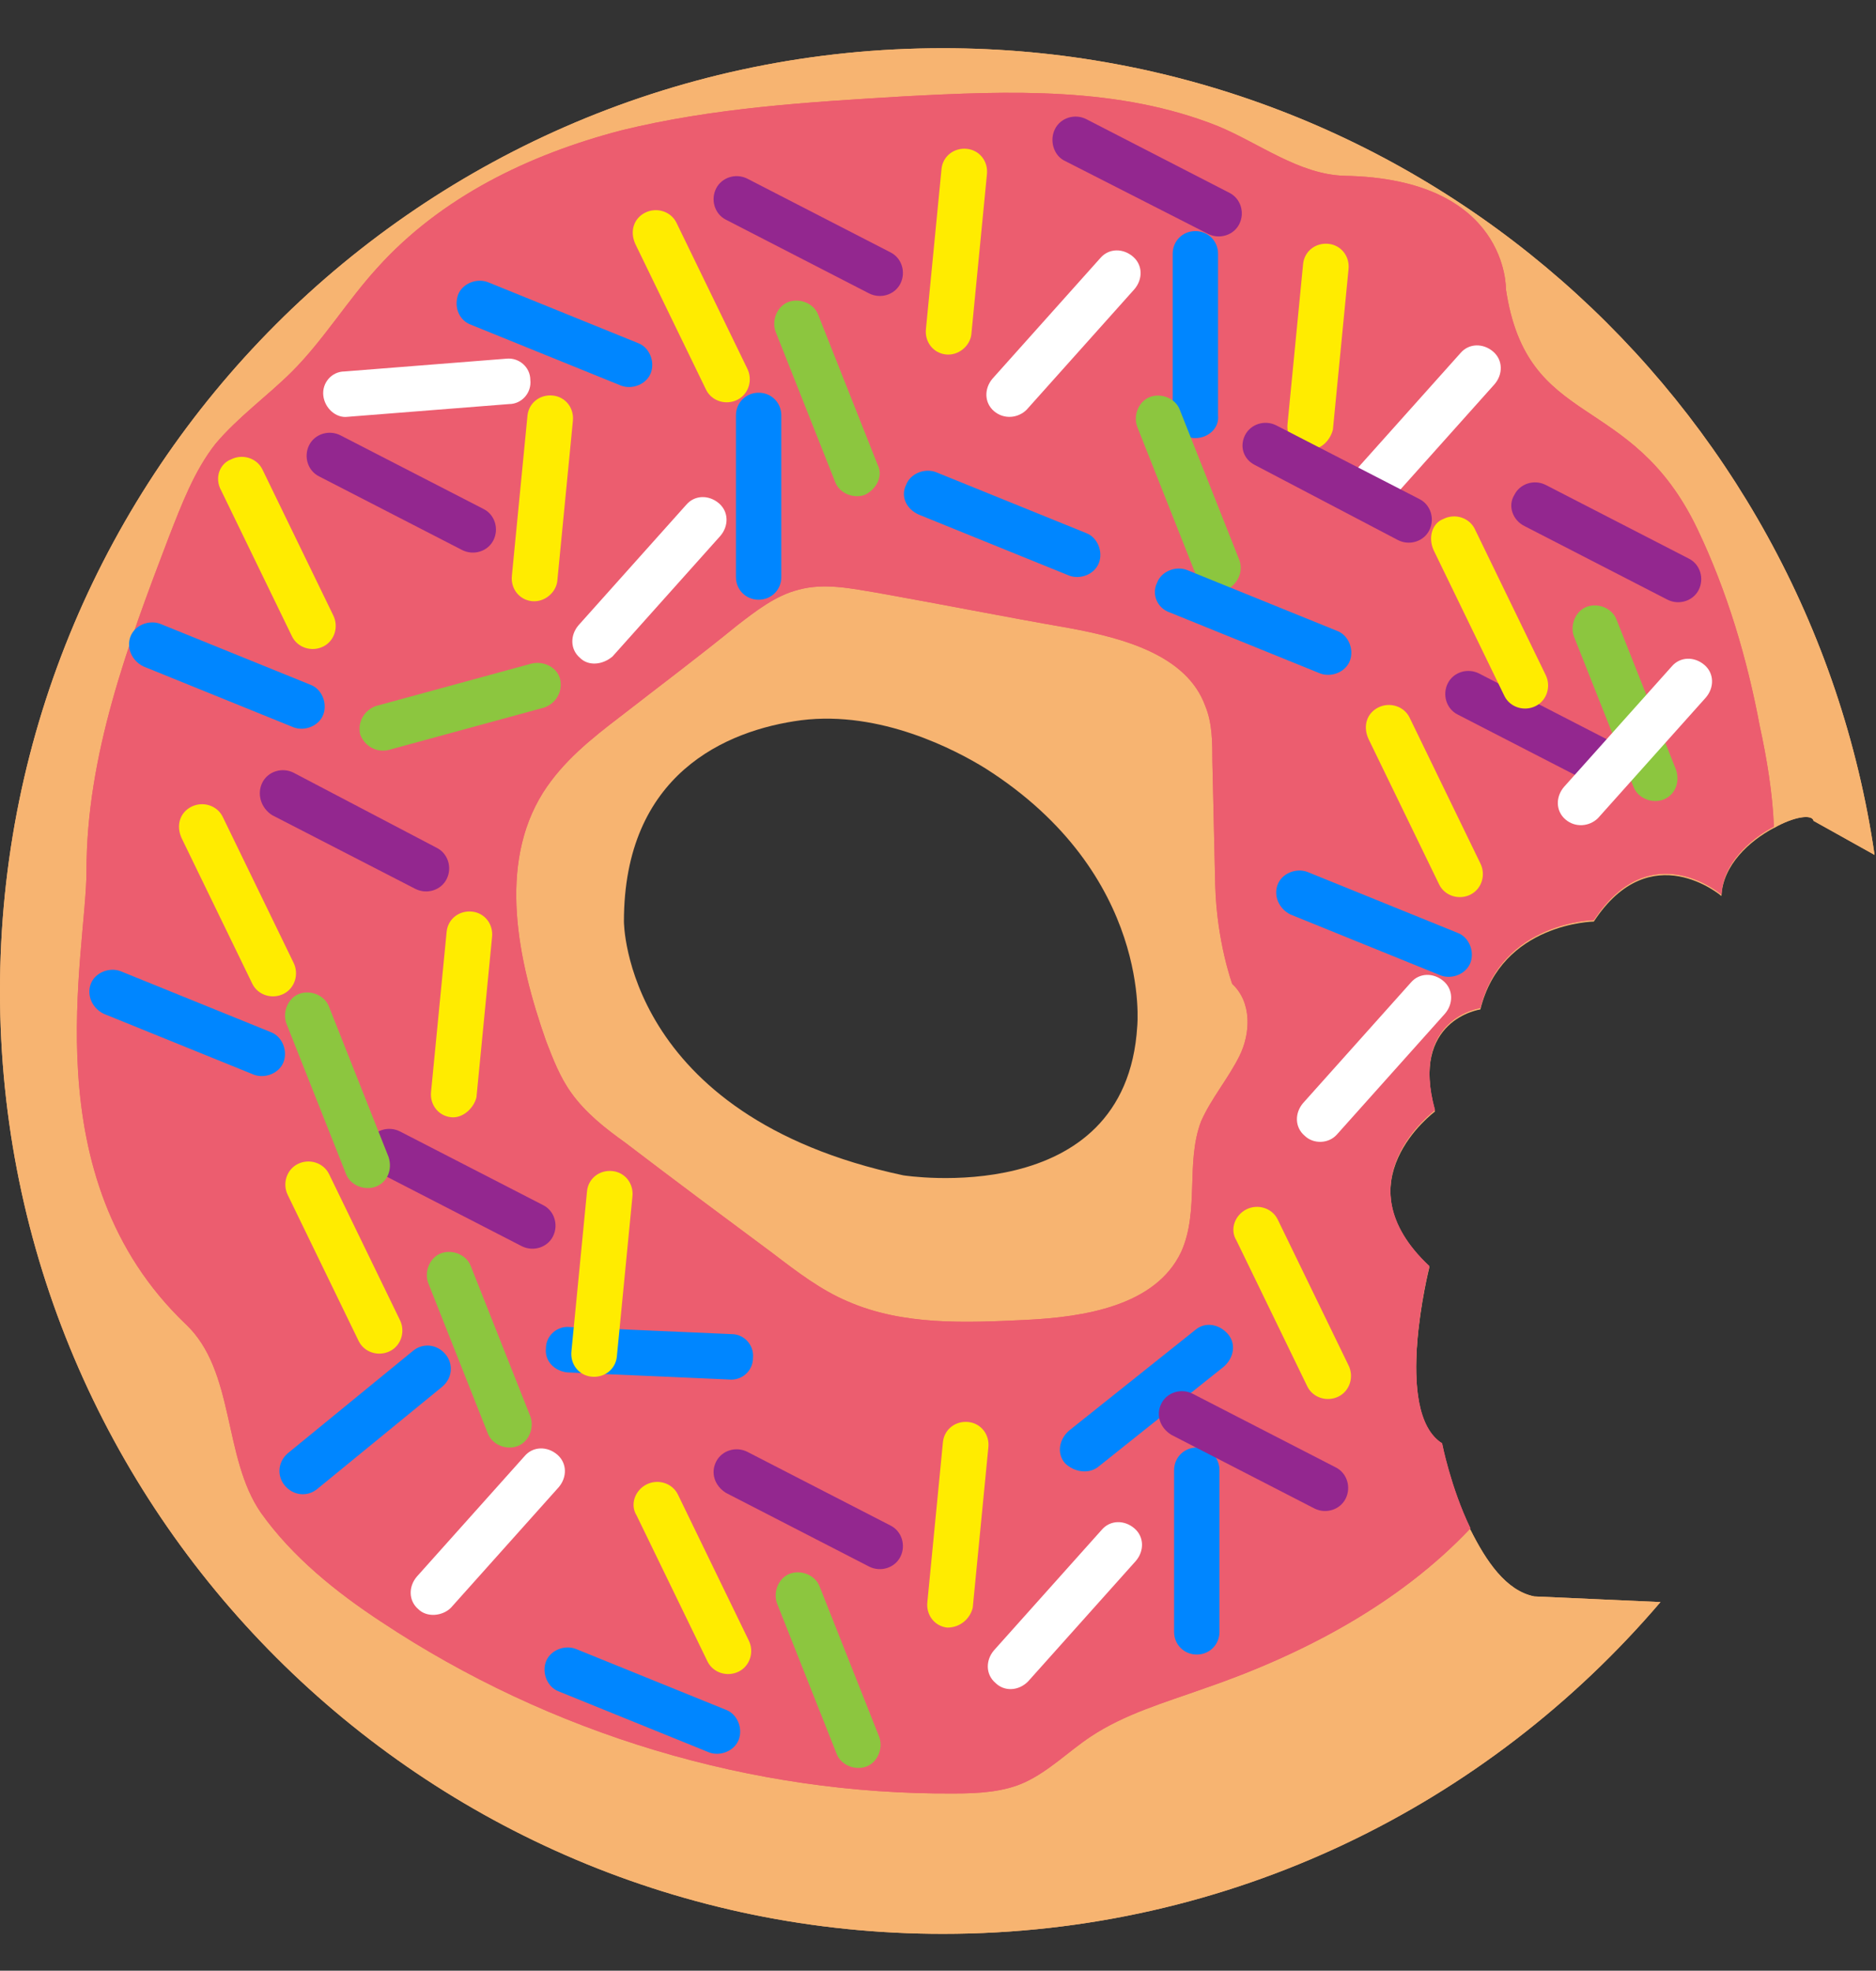 <?xml version="1.0" encoding="utf-8"?>
<!-- Generator: Adobe Illustrator 19.0.0, SVG Export Plug-In . SVG Version: 6.00 Build 0)  -->
<svg version="1.1" id="Layer_1" xmlns="http://www.w3.org/2000/svg" xmlns:xlink="http://www.w3.org/1999/xlink" x="0px" y="0px"
	 viewBox="69 31.2 132.3 139" style="enable-background:new 69 31.2 132.3 139;" xml:space="preserve">
<rect x="69" y="31.2" width="132.3" height="139" fill="#333333" stroke="none"/>
<style type="text/css">
	.st0{fill:#F7B471;}
	.st1{fill:#EC5D6F;}
	.st2{fill:#0086FF;}
	.st3{fill:#FFFFFF;}
	.st4{fill:#FFEC00;}
	.st5{fill:#8CC63F;}
	.st6{fill:#93278F;}
</style>
<path class="st0" d="M135.5,34.6C98.7,34.6,69,64.4,69,101.1c0,36.7,29.8,66.5,66.5,66.5c20.3,0,38.4-9.1,50.6-23.4l-8.9-0.4
	c-2-0.4-3.4-2.5-4.5-4.7c-1.4-2.9-2-6-2-6c-3.5-2.2-0.9-12.5-0.9-12.5c-6.4-6,0.4-11,0.4-11c-1.8-6.5,3.2-7.2,3.2-7.2
	c1.5-6.1,8-6.2,8-6.2c4-6.1,9-1.8,9-1.8c0.1-2.2,2-3.9,3.7-4.8c1.4-0.8,2.7-1,2.8-0.5l4.3,2.4C196.5,59.3,168.9,34.6,135.5,34.6z
	 M113,96.2c0-10.4,7.2-13.5,12.5-14.2c5.6-0.7,10.9,2.1,13,3.4c11.8,7.5,10.7,18.2,10.7,18.2c-0.8,13-16.5,10.5-16.5,10.5
	C113,109.9,113,96.2,113,96.2z"/>
<path class="st0" d="M135.5,34.6C98.7,34.6,69,64.4,69,101.1c0,36.7,29.8,66.5,66.5,66.5c20.3,0,38.4-9.1,50.6-23.4l-8.9-0.4
	c-2-0.4-3.4-2.5-4.5-4.7c-5,5.3-11.8,8.9-18.8,11.3c-2.7,0.9-5.6,1.7-8,3.4c-1.6,1.1-2.9,2.5-4.6,3.2c-1.6,0.7-3.3,0.8-5,0.8
	c-14.3,0.1-28.5-4.1-40.4-12.1c-3.2-2.1-6.3-4.6-8.5-7.7c-2.8-3.9-1.9-10-5.3-13.3c-10.9-10.4-7-26.1-7-32c0-8.1,2.9-15.9,5.8-23.5
	c0.9-2.3,1.8-4.7,3.3-6.6c1.5-1.9,3.6-3.4,5.4-5.1c2.2-2.2,3.9-5,6-7.3c4.5-5,10.7-8,17.2-9.7c6.5-1.7,13.2-2.1,19.9-2.4
	c7.5-0.4,15.3-0.8,22.2,2.1c3,1.2,5.7,3.5,8.9,3.5c11.6,0.3,11.4,8,11.4,8c1.5,10,8.8,7.1,13.5,16.9c2.1,4.4,3.5,9.1,4.4,13.9
	c0.5,2.3,0.8,4.7,1,7.1c1.4-0.8,2.7-1,2.8-0.5l4.3,2.4C196.5,59.3,168.9,34.6,135.5,34.6z"/>
<path class="st1" d="M188.7,68.5c-4.7-9.8-12-6.9-13.5-16.9c0,0,0.2-7.8-11.4-8c-3.2-0.1-6-2.3-8.9-3.5c-7-2.8-14.7-2.5-22.2-2.1
	c-6.7,0.4-13.4,0.8-19.9,2.4c-6.5,1.7-12.7,4.7-17.2,9.7c-2.1,2.3-3.8,5.1-6,7.3c-1.7,1.7-3.8,3.2-5.4,5.1c-1.5,1.9-2.4,4.3-3.3,6.6
	c-2.9,7.6-5.8,15.4-5.8,23.5c0,5.9-3.9,21.6,7,32c3.5,3.3,2.6,9.4,5.3,13.3c2.2,3.1,5.3,5.6,8.5,7.7c11.9,7.9,26.1,12.2,40.4,12.1
	c1.7,0,3.5-0.1,5-0.8c1.7-0.8,3.1-2.2,4.6-3.2c2.4-1.6,5.2-2.4,8-3.4c7-2.4,13.8-6,18.8-11.3c-1.4-2.9-2-6-2-6
	c-3.5-2.2-0.9-12.5-0.9-12.5c-6.4-6,0.4-11,0.4-11c-1.8-6.5,3.2-7.2,3.2-7.2c1.5-6.1,8-6.2,8-6.2c4-6.1,9-1.8,9-1.8
	c0.1-2.2,2-3.9,3.7-4.8c-0.1-2.4-0.5-4.8-1-7.1C192.2,77.6,190.8,72.9,188.7,68.5z M156.4,105.7c-0.8,1.6-2,3-2.7,4.6
	c-1.1,2.9-0.1,6.3-1.4,9.2c-1.8,3.8-6.8,4.6-11,4.8c-4.2,0.2-8.6,0.4-12.5-1.3c-1.9-0.8-3.6-2.1-5.3-3.4c-3.5-2.6-7-5.2-10.4-7.8
	c-1.4-1-2.8-2.1-3.8-3.5c-0.8-1.1-1.3-2.4-1.8-3.7c-2-5.7-3.4-12.4-0.2-17.5c1.4-2.2,3.4-3.8,5.5-5.4c2.7-2.1,5.5-4.2,8.2-6.4
	c1.3-1,2.7-2.1,4.3-2.5c1.8-0.5,3.7-0.1,5.5,0.2c4.5,0.8,9,1.7,13.6,2.5c3.8,0.7,8.3,1.9,9.6,5.5c0.5,1.2,0.5,2.6,0.5,3.9
	c0.1,4.3,0.1,4.3,0.2,8.7c0.1,4,1.2,7,1.2,7C157.3,101.9,157.2,104.1,156.4,105.7z"/>
<path class="st1" d="M188.7,68.5c-4.7-9.8-12-6.9-13.5-16.9c0,0,0.2-7.8-11.4-8c-3.2-0.1-6-2.3-8.9-3.5c-7-2.8-14.7-2.5-22.2-2.1
	c-6.7,0.4-13.4,0.8-19.9,2.4c-6.5,1.7-12.7,4.7-17.2,9.7c-2.1,2.3-3.8,5.1-6,7.3c-1.7,1.7-3.8,3.2-5.4,5.1c-1.5,1.9-2.4,4.3-3.3,6.6
	c-2.9,7.6-5.8,15.4-5.8,23.5c0,5.9-3.9,21.6,7,32c3.5,3.3,2.6,9.4,5.3,13.3c2.2,3.1,5.3,5.6,8.5,7.7c11.9,7.9,26.1,12.2,40.4,12.1
	c1.7,0,3.5-0.1,5-0.8c1.7-0.8,3.1-2.2,4.6-3.2c2.4-1.6,5.2-2.4,8-3.4c7-2.4,13.8-6,18.8-11.3c-1.4-2.9-2-6-2-6
	c-3.5-2.2-0.9-12.5-0.9-12.5c-6.4-6,0.4-11,0.4-11c-1.8-6.5,3.2-7.2,3.2-7.2c1.5-6.1,8-6.2,8-6.2c4-6.1,9-1.8,9-1.8
	c0.1-2.2,2-3.9,3.7-4.8c-0.1-2.4-0.5-4.8-1-7.1C192.2,77.6,190.8,72.9,188.7,68.5z M156.4,105.7c-0.8,1.6-2,3-2.7,4.6
	c-1.1,2.9-0.1,6.3-1.4,9.2c-1.8,3.8-6.8,4.6-11,4.8c-4.2,0.2-8.6,0.4-12.5-1.3c-1.9-0.8-3.6-2.1-5.3-3.4c-3.5-2.6-7-5.2-10.4-7.8
	c-1.4-1-2.8-2.1-3.8-3.5c-0.8-1.1-1.3-2.4-1.8-3.7c-2-5.7-3.4-12.4-0.2-17.5c1.4-2.2,3.4-3.8,5.5-5.4c2.7-2.1,5.5-4.2,8.2-6.4
	c1.3-1,2.7-2.1,4.3-2.5c1.8-0.5,3.7-0.1,5.5,0.2c4.5,0.8,9,1.7,13.6,2.5c3.8,0.7,8.3,1.9,9.6,5.5c0.5,1.2,0.5,2.6,0.5,3.9
	c0.1,4.3,0.1,4.3,0.2,8.7c0.1,4,1.2,7,1.2,7C157.3,101.9,157.2,104.1,156.4,105.7z"/>
<path class="st2" d="M153.4,147.9L153.4,147.9c-0.9,0-1.6-0.7-1.6-1.6v-11.4c0-0.9,0.7-1.6,1.6-1.6l0,0c0.9,0,1.6,0.7,1.6,1.6v11.4
	C155,147.2,154.3,147.9,153.4,147.9z"/>
<path class="st3" d="M139.2,149.9L139.2,149.9c-0.7-0.6-0.7-1.6-0.1-2.3l7.6-8.5c0.6-0.7,1.6-0.7,2.3-0.1v0c0.7,0.6,0.7,1.6,0.1,2.3
	l-7.6,8.5C140.8,150.5,139.8,150.5,139.2,149.9z"/>
<path class="st4" d="M135.8,146L135.8,146c-0.9-0.1-1.5-0.9-1.4-1.8l1.1-11.3c0.1-0.9,0.9-1.5,1.8-1.4l0,0c0.9,0.1,1.5,0.9,1.4,1.8
	l-1.1,11.3C137.4,145.4,136.7,146,135.8,146z"/>
<path class="st5" d="M130.1,155.8L130.1,155.8c-0.8,0.3-1.8-0.1-2.1-0.9l-4.2-10.6c-0.3-0.8,0.1-1.8,0.9-2.1v0
	c0.8-0.3,1.8,0.1,2.1,0.9l4.2,10.6C131.3,154.5,130.9,155.5,130.1,155.8z"/>
<path class="st2" d="M107.5,148.4L107.5,148.4c0.3-0.8,1.3-1.2,2.1-0.9l10.6,4.3c0.8,0.3,1.2,1.3,0.9,2.1v0
	c-0.3,0.8-1.3,1.2-2.1,0.9l-10.6-4.3C107.6,150.2,107.2,149.2,107.5,148.4z"/>
<path class="st4" d="M114.6,135.9L114.6,135.9c0.8-0.4,1.8-0.1,2.2,0.7l5,10.3c0.4,0.8,0.1,1.8-0.7,2.2l0,0
	c-0.8,0.4-1.8,0.1-2.2-0.7l-5-10.3C113.4,137.3,113.8,136.3,114.6,135.9z"/>
<path class="st6" d="M119.5,134.3L119.5,134.3c0.4-0.8,1.4-1.1,2.2-0.7l10.1,5.2c0.8,0.4,1.1,1.4,0.7,2.2l0,0
	c-0.4,0.8-1.4,1.1-2.2,0.7l-10.1-5.2C119.4,136,119.1,135.1,119.5,134.3z"/>
<path class="st2" d="M144.1,134.4L144.1,134.4c-0.6-0.7-0.4-1.7,0.3-2.3l8.9-7.1c0.7-0.6,1.7-0.4,2.3,0.3v0c0.6,0.7,0.4,1.7-0.3,2.3
	l-8.9,7.1C145.7,135.2,144.7,135,144.1,134.4z"/>
<path class="st4" d="M156.9,116.5L156.9,116.5c0.8-0.4,1.8-0.1,2.2,0.7l5,10.3c0.4,0.8,0.1,1.8-0.7,2.2l0,0
	c-0.8,0.4-1.8,0.1-2.2-0.7l-5-10.3C155.7,117.9,156.1,116.9,156.9,116.5z"/>
<path class="st6" d="M150.9,130.2L150.9,130.2c0.4-0.8,1.4-1.1,2.2-0.7l10.1,5.2c0.8,0.4,1.1,1.4,0.7,2.2l0,0
	c-0.4,0.8-1.4,1.1-2.2,0.7l-10.1-5.2C150.8,131.9,150.5,131,150.9,130.2z"/>
<path class="st2" d="M159.1,93.6L159.1,93.6c0.3-0.8,1.3-1.2,2.1-0.9l10.6,4.3c0.8,0.3,1.2,1.3,0.9,2.1v0c-0.3,0.8-1.3,1.2-2.1,0.9
	L160,95.7C159.2,95.3,158.8,94.4,159.1,93.6z"/>
<path class="st4" d="M166.2,81.1L166.2,81.1c0.8-0.4,1.8-0.1,2.2,0.7l5,10.3c0.4,0.8,0.1,1.8-0.7,2.2v0c-0.8,0.4-1.8,0.1-2.2-0.7
	l-5-10.3C165.1,82.4,165.4,81.5,166.2,81.1z"/>
<path class="st6" d="M171.1,79.4L171.1,79.4c0.4-0.8,1.4-1.1,2.2-0.7l10.1,5.2c0.8,0.4,1.1,1.4,0.7,2.2h0c-0.4,0.8-1.4,1.1-2.2,0.7
	l-10.1-5.2C171,81.2,170.7,80.2,171.1,79.4z"/>
<path class="st5" d="M186.3,87.6L186.3,87.6c-0.8,0.3-1.8-0.1-2.1-0.9L180,76.1c-0.3-0.8,0.1-1.8,0.9-2.1l0,0
	c0.8-0.3,1.8,0.1,2.1,0.9l4.2,10.6C187.5,86.4,187.1,87.3,186.3,87.6z"/>
<path class="st4" d="M170.8,67.8L170.8,67.8c0.8-0.4,1.8-0.1,2.2,0.7l5,10.3c0.4,0.8,0.1,1.8-0.7,2.2h0c-0.8,0.4-1.8,0.1-2.2-0.7
	l-5-10.3C169.7,69.1,170,68.1,170.8,67.8z"/>
<path class="st6" d="M175.8,66.1L175.8,66.1c0.4-0.8,1.4-1.1,2.2-0.7l10.1,5.2c0.8,0.4,1.1,1.4,0.7,2.2l0,0
	c-0.4,0.8-1.4,1.1-2.2,0.7l-10.1-5.2C175.7,67.9,175.3,66.9,175.8,66.1z"/>
<path class="st2" d="M153.3,62.1L153.3,62.1c-0.9,0-1.6-0.7-1.6-1.6V49.1c0-0.9,0.7-1.6,1.6-1.6l0,0c0.9,0,1.6,0.7,1.6,1.6v11.4
	C155,61.4,154.2,62.1,153.3,62.1z"/>
<path class="st3" d="M139.1,60.2L139.1,60.2c-0.7-0.6-0.7-1.6-0.1-2.3l7.6-8.5c0.6-0.7,1.6-0.7,2.3-0.1v0c0.7,0.6,0.7,1.6,0.1,2.3
	l-7.6,8.5C140.8,60.7,139.8,60.8,139.1,60.2z"/>
<path class="st4" d="M135.7,56.2L135.7,56.2c-0.9-0.1-1.5-0.9-1.4-1.8l1.1-11.3c0.1-0.9,0.9-1.5,1.8-1.4l0,0
	c0.9,0.1,1.5,0.9,1.4,1.8l-1.1,11.3C137.4,55.6,136.6,56.3,135.7,56.2z"/>
<path class="st5" d="M130,66.1L130,66.1c-0.8,0.3-1.8-0.1-2.1-0.9l-4.2-10.6c-0.3-0.8,0.1-1.8,0.9-2.1h0c0.8-0.3,1.8,0.1,2.1,0.9
	l4.2,10.6C131.3,64.8,130.8,65.7,130,66.1z"/>
<path class="st2" d="M101.3,52L101.3,52c0.3-0.8,1.3-1.2,2.1-0.9l10.6,4.3c0.8,0.3,1.2,1.3,0.9,2.1v0c-0.3,0.8-1.3,1.2-2.1,0.9
	l-10.6-4.3C101.4,53.8,101,52.9,101.3,52z"/>
<path class="st4" d="M114.5,46.2L114.5,46.2c0.8-0.4,1.8-0.1,2.2,0.7l5,10.3c0.4,0.8,0.1,1.8-0.7,2.2h0c-0.8,0.4-1.8,0.1-2.2-0.7
	l-5-10.3C113.4,47.5,113.7,46.6,114.5,46.2z"/>
<path class="st6" d="M119.5,44.5L119.5,44.5c0.4-0.8,1.4-1.1,2.2-0.7l10.1,5.2c0.8,0.4,1.1,1.4,0.7,2.2v0c-0.4,0.8-1.4,1.1-2.2,0.7
	l-10.1-5.2C119.4,46.3,119.1,45.3,119.5,44.5z"/>
<path class="st3" d="M164.5,66.9L164.5,66.9c-0.7-0.6-0.7-1.6-0.1-2.3l7.6-8.5c0.6-0.7,1.6-0.7,2.3-0.1l0,0c0.7,0.6,0.7,1.6,0.1,2.3
	l-7.6,8.5C166.2,67.4,165.2,67.5,164.5,66.9z"/>
<path class="st4" d="M161.2,62.9L161.2,62.9c-0.9-0.1-1.5-0.9-1.4-1.8l1.1-11.3c0.1-0.9,0.9-1.5,1.8-1.4l0,0
	c0.9,0.1,1.5,0.9,1.4,1.8l-1.1,11.3C162.8,62.3,162.1,63,161.2,62.9z"/>
<path class="st5" d="M155.5,72.8L155.5,72.8c-0.8,0.3-1.8-0.1-2.1-0.9l-4.2-10.6c-0.3-0.8,0.1-1.8,0.9-2.1h0
	c0.8-0.3,1.8,0.1,2.1,0.9l4.2,10.6C156.7,71.5,156.3,72.4,155.5,72.8z"/>
<path class="st2" d="M132.9,65.4L132.9,65.4c0.3-0.8,1.3-1.2,2.1-0.9l10.6,4.3c0.8,0.3,1.2,1.3,0.9,2.1l0,0
	c-0.3,0.8-1.3,1.2-2.1,0.9l-10.6-4.3C132.9,67.1,132.5,66.2,132.9,65.4z"/>
<path class="st6" d="M143.4,40.3L143.4,40.3c0.4-0.8,1.4-1.1,2.2-0.7l10.1,5.2c0.8,0.4,1.1,1.4,0.7,2.2v0c-0.4,0.8-1.4,1.1-2.2,0.7
	L144,42.5C143.3,42.1,143,41.1,143.4,40.3z"/>
<path class="st3" d="M179.4,89L179.4,89c-0.7-0.6-0.7-1.6-0.1-2.3l7.6-8.5c0.6-0.7,1.6-0.7,2.3-0.1l0,0c0.7,0.6,0.7,1.6,0.1,2.3
	l-7.6,8.5C181.1,89.5,180.1,89.6,179.4,89z"/>
<path class="st3" d="M161,111.3L161,111.3c-0.7-0.6-0.7-1.6-0.1-2.3l7.6-8.5c0.6-0.7,1.6-0.7,2.3-0.1l0,0c0.7,0.6,0.7,1.6,0.1,2.3
	l-7.6,8.5C162.7,111.9,161.6,111.9,161,111.3z"/>
<path class="st2" d="M150.6,72.3L150.6,72.3c0.3-0.8,1.3-1.2,2.1-0.9l10.6,4.3c0.8,0.3,1.2,1.3,0.9,2.1v0c-0.3,0.8-1.3,1.2-2.1,0.9
	l-10.6-4.3C150.6,74.1,150.2,73.1,150.6,72.3z"/>
<path class="st6" d="M156.8,61.9L156.8,61.9c0.4-0.8,1.4-1.1,2.2-0.7l10.1,5.2c0.8,0.4,1.1,1.4,0.7,2.2l0,0
	c-0.4,0.8-1.4,1.1-2.2,0.7L157.5,64C156.7,63.6,156.4,62.7,156.8,61.9z"/>
<path class="st2" d="M107.5,126.3L107.5,126.3c0-0.9,0.8-1.6,1.7-1.5l11.4,0.5c0.9,0,1.6,0.8,1.5,1.7v0c0,0.9-0.8,1.6-1.7,1.5
	L109,128C108.1,127.9,107.4,127.2,107.5,126.3z"/>
<path class="st4" d="M110.7,128.3L110.7,128.3c-0.9-0.1-1.5-0.9-1.4-1.8l1.1-11.3c0.1-0.9,0.9-1.5,1.8-1.4v0
	c0.9,0.1,1.5,0.9,1.4,1.8l-1.1,11.3C112.4,127.8,111.6,128.4,110.7,128.3z"/>
<path class="st5" d="M105.5,133.2L105.5,133.2c-0.8,0.3-1.8-0.1-2.1-0.9l-4.2-10.6c-0.3-0.8,0.1-1.8,0.9-2.1h0
	c0.8-0.3,1.8,0.1,2.1,0.9l4.2,10.6C106.7,131.9,106.3,132.9,105.5,133.2z"/>
<path class="st2" d="M89.1,136L89.1,136c-0.6-0.7-0.5-1.7,0.2-2.3l8.8-7.2c0.7-0.6,1.7-0.5,2.3,0.2l0,0c0.6,0.7,0.5,1.7-0.2,2.3
	l-8.8,7.2C90.7,136.8,89.7,136.7,89.1,136z"/>
<path class="st4" d="M90,113.3L90,113.3c0.8-0.4,1.8-0.1,2.2,0.7l5,10.3c0.4,0.8,0.1,1.8-0.7,2.2l0,0c-0.8,0.4-1.8,0.1-2.2-0.7
	l-5-10.3C88.9,114.7,89.2,113.7,90,113.3z"/>
<path class="st6" d="M95,111.7L95,111.7c0.4-0.8,1.4-1.1,2.2-0.7l10.1,5.2c0.8,0.4,1.1,1.4,0.7,2.2l0,0c-0.4,0.8-1.4,1.1-2.2,0.7
	l-10.1-5.2C94.9,113.4,94.6,112.5,95,111.7z"/>
<path class="st3" d="M98.5,144.7L98.5,144.7c-0.7-0.6-0.7-1.6-0.1-2.3l7.6-8.5c0.6-0.7,1.6-0.7,2.3-0.1l0,0c0.7,0.6,0.7,1.6,0.1,2.3
	l-7.6,8.5C100.2,145.2,99.1,145.3,98.5,144.7z"/>
<path class="st4" d="M100.8,110L100.8,110c-0.9-0.1-1.5-0.9-1.4-1.8l1.1-11.3c0.1-0.9,0.9-1.5,1.8-1.4h0c0.9,0.1,1.5,0.9,1.4,1.8
	l-1.1,11.3C102.4,109.4,101.6,110.1,100.8,110z"/>
<path class="st5" d="M95.5,114.9L95.5,114.9c-0.8,0.3-1.8-0.1-2.1-0.9l-4.2-10.6c-0.3-0.8,0.1-1.8,0.9-2.1h0
	c0.8-0.3,1.8,0.1,2.1,0.9l4.2,10.6C96.7,113.7,96.3,114.6,95.5,114.9z"/>
<path class="st2" d="M75.4,100.6L75.4,100.6c0.3-0.8,1.3-1.2,2.1-0.9l10.6,4.3c0.8,0.3,1.2,1.3,0.9,2.1l0,0
	c-0.3,0.8-1.3,1.2-2.1,0.9l-10.6-4.3C75.5,102.3,75.1,101.4,75.4,100.6z"/>
<path class="st4" d="M82.5,88.1L82.5,88.1c0.8-0.4,1.8-0.1,2.2,0.7l5,10.3c0.4,0.8,0.1,1.8-0.7,2.2l0,0c-0.8,0.4-1.8,0.1-2.2-0.7
	l-5-10.3C81.4,89.4,81.7,88.5,82.5,88.1z"/>
<path class="st6" d="M87.5,86.4L87.5,86.4c0.4-0.8,1.4-1.1,2.2-0.7L99.8,91c0.8,0.4,1.1,1.4,0.7,2.2l0,0c-0.4,0.8-1.4,1.1-2.2,0.7
	l-10.1-5.2C87.4,88.2,87.1,87.2,87.5,86.4z"/>
<path class="st2" d="M122.5,73.5L122.5,73.5c-0.9,0-1.6-0.7-1.6-1.6V60.5c0-0.9,0.7-1.6,1.6-1.6l0,0c0.9,0,1.6,0.7,1.6,1.6v11.4
	C124.1,72.8,123.4,73.5,122.5,73.5z"/>
<path class="st3" d="M109.9,77.6L109.9,77.6c-0.7-0.6-0.7-1.6-0.1-2.3l7.6-8.5c0.6-0.7,1.6-0.7,2.3-0.1l0,0c0.7,0.6,0.7,1.6,0.1,2.3
	l-7.6,8.5C111.5,78.1,110.5,78.2,109.9,77.6z"/>
<path class="st4" d="M106.5,73.6L106.5,73.6c-0.9-0.1-1.5-0.9-1.4-1.8l1.1-11.3c0.1-0.9,0.9-1.5,1.8-1.4l0,0
	c0.9,0.1,1.5,0.9,1.4,1.8l-1.1,11.3C108.2,73,107.4,73.7,106.5,73.6z"/>
<path class="st5" d="M108.5,79.1L108.5,79.1c0.2,0.9-0.3,1.7-1.1,2l-11,3c-0.9,0.2-1.7-0.3-2-1.1l0,0c-0.2-0.9,0.3-1.7,1.1-2l11-3
	C107.4,77.8,108.3,78.3,108.5,79.1z"/>
<path class="st2" d="M78.2,76.1L78.2,76.1c0.3-0.8,1.3-1.2,2.1-0.9l10.6,4.3c0.8,0.3,1.2,1.3,0.9,2.1l0,0c-0.3,0.8-1.3,1.2-2.1,0.9
	l-10.6-4.3C78.3,77.8,77.9,76.9,78.2,76.1z"/>
<path class="st4" d="M85.3,63.6L85.3,63.6c0.8-0.4,1.8-0.1,2.2,0.7l5,10.3c0.4,0.8,0.1,1.8-0.7,2.2h0c-0.8,0.4-1.8,0.1-2.2-0.7
	l-5-10.3C84.1,64.9,84.5,63.9,85.3,63.6z"/>
<path class="st6" d="M90.8,62.6L90.8,62.6c0.4-0.8,1.4-1.1,2.2-0.7l10.1,5.2c0.8,0.4,1.1,1.4,0.7,2.2l0,0c-0.4,0.8-1.4,1.1-2.2,0.7
	l-10.1-5.2C90.7,64.4,90.4,63.4,90.8,62.6z"/>
<path class="st3" d="M91.8,59.1L91.8,59.1c-0.1-0.9,0.6-1.7,1.5-1.7l11.4-0.9c0.9-0.1,1.7,0.6,1.7,1.5l0,0c0.1,0.9-0.6,1.7-1.5,1.7
	l-11.4,0.9C92.7,60.7,91.9,60,91.8,59.1z"/>
</svg>
